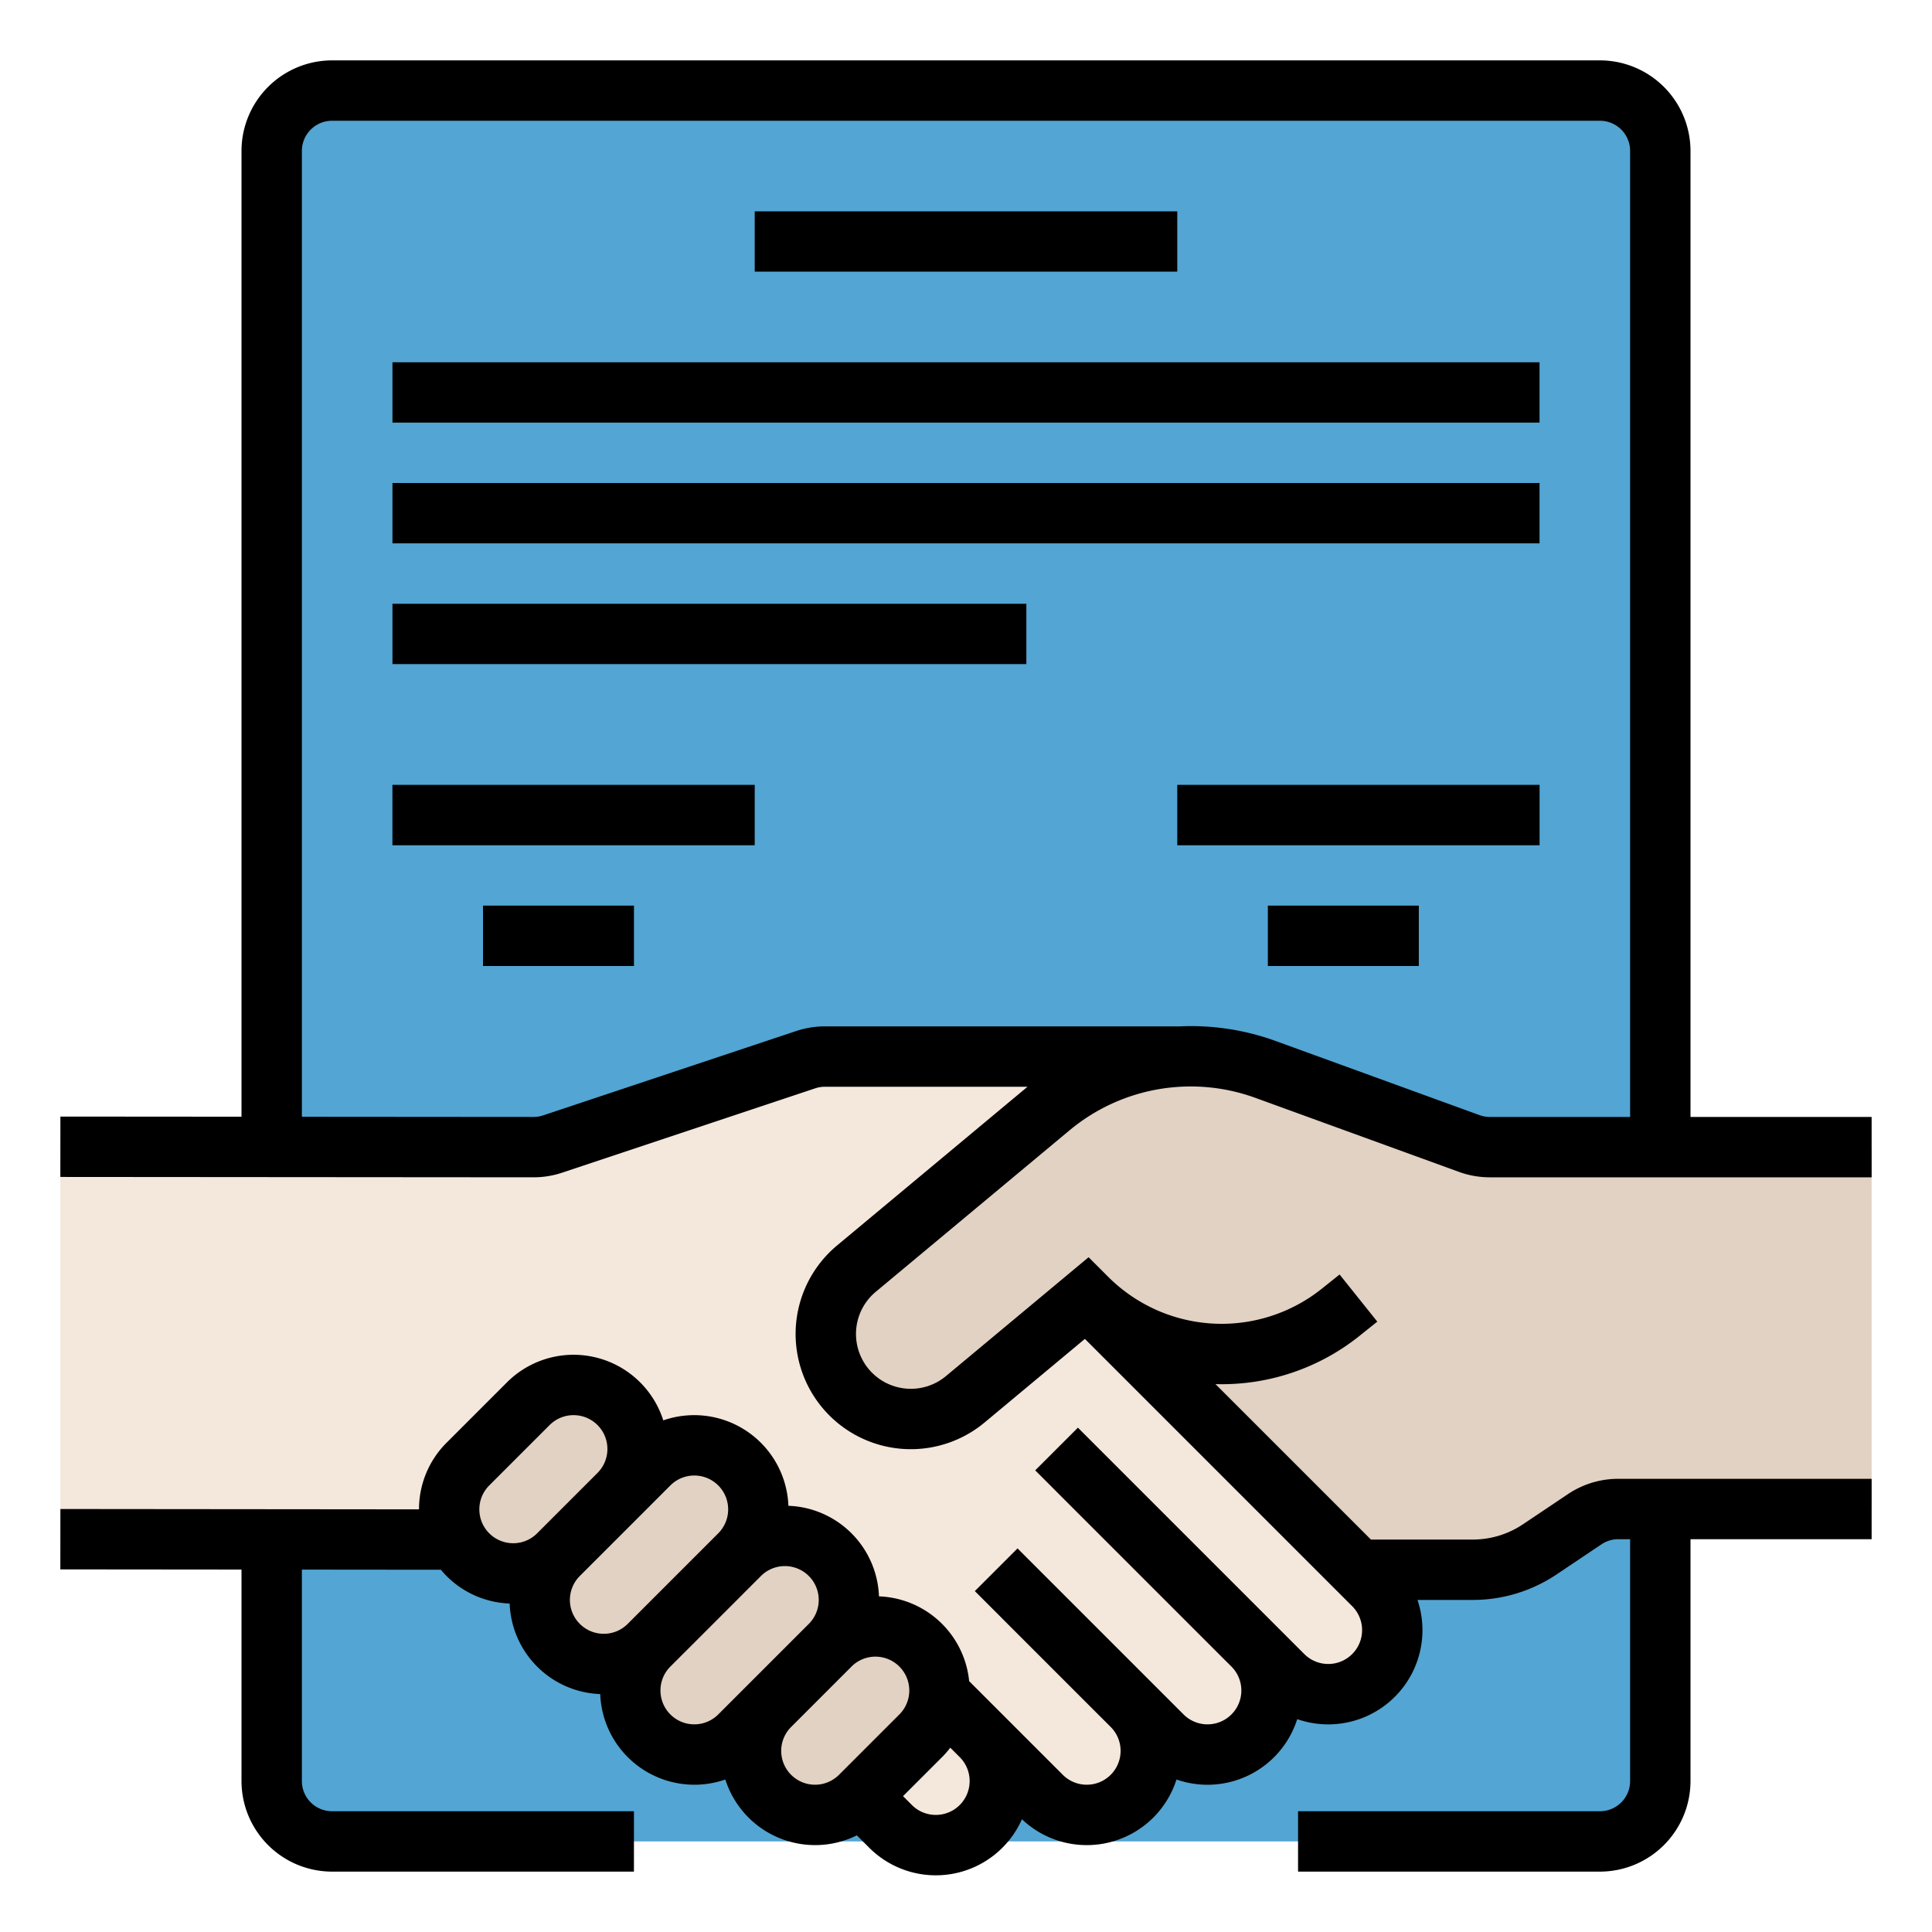<svg xmlns="http://www.w3.org/2000/svg"  viewBox="0 0 512 512" width="160px" height="160px"><g data-name="FILLED OUTLINE"><rect width="368" height="464" x="72" y="24" fill="#53a5d3" rx="16"/><path fill="#f4e7dc" d="M363.686,419.686,288,344h0a24,24,0,0,0,24-24V304a24,24,0,0,0-24-24H218.596a16,16,0,0,0-5.059.821l-67.068,22.356a16.006,16.006,0,0,1-5.072.821L16,303.902v104L160,408l75.686,75.686c6.726,6.726,17.943,6.934,24.542.083A16.971,16.971,0,0,0,260,460l15.686,15.686c6.726,6.726,17.943,6.934,24.542.083A16.971,16.971,0,0,0,300,452l7.686,7.686c6.726,6.726,17.943,6.934,24.542.083A16.971,16.971,0,0,0,332,436l8,8a16.971,16.971,0,0,0,23.769.227C370.62,437.628,370.412,426.412,363.686,419.686Z"/><path fill="#e2d2c3" d="M394.819,304.098a16.001,16.001,0,0,1-5.468-.963l-54.014-19.642a58,58,0,0,0-56.952,9.951l-51.428,42.857a22.534,22.534,0,0,0-1.508,33.246h0a22.534,22.534,0,0,0,30.36,1.377L288,344.098l72,72h30.262a32,32,0,0,0,17.825-5.425l11.869-7.961A16,16,0,0,1,428.869,400H496V304.098Z"/><path fill="#e8d6ba" d="M308,372.5h0A8,8,0,0,1,316,380.5v63.196A8,8,0,0,1,308,451.696h0a8,8,0,0,1-8-8V380.5A8,8,0,0,1,308,372.5Z" transform="rotate(-45 308 412.098)"/><rect width="16" height="39.598" x="247.951" y="436.25" fill="#e8d6ba" rx="8" transform="rotate(-45 255.951 456.049)"/><path fill="#e8d6ba" d="M284.294,410.936h0a8,8,0,0,1,8,8v34.911a8,8,0,0,1-8,8h0a8,8,0,0,1-8-8V418.936A8,8,0,0,1,284.294,410.936Z" transform="rotate(-45 284.294 436.392)"/><path fill="#dbc7b2" d="M323.758,366.928A58.431,58.431,0,0,1,289.362,355.756a7.996,7.996,0,0,1-.912-12.109h0a8.049,8.049,0,0,1,10.432-.755,42.517,42.517,0,0,0,51.459-1.312h0a5.97,5.97,0,0,1,8.391.933l2.535,3.17a5.97,5.97,0,0,1-.933,8.392h0A58.405,58.405,0,0,1,323.758,366.928Z"/><path fill="#e2d2c3" d="M196,460.098l24-24a16.971,16.971,0,0,0,0-24l0,0a16.971,16.971,0,0,0-24,0l-24,24a16.971,16.971,0,0,0,0,24l0,0a16.971,16.971,0,0,0,24,0"/><path fill="#e2d2c3" d="M155.029,395.127h33.941a16.971,16.971,0,0,1,16.971,16.971v0a16.971,16.971,0,0,1-16.971,16.971H155.029a16.971,16.971,0,0,1-16.971-16.971v0a16.971,16.971,0,0,1,16.971-16.971Z" transform="rotate(-45 172 412.098)"/><path fill="#e2d2c3" d="M244,436.098a16.971,16.971,0,0,0-24,0l-16,16a16.971,16.971,0,0,0,24,24l16-16A16.971,16.971,0,0,0,244,436.098Z"/><path fill="#e2d2c3" d="M164,372.098a16.971,16.971,0,0,0-24,0l-16,16a16.971,16.971,0,0,0,24,24l16-16A16.971,16.971,0,0,0,164,372.098Z"/><rect width="33.941" height="16" x="167.029" y="416.098" fill="#dbc7b2" rx="8" transform="rotate(-45.002 184 424.098)"/><rect width="33.941" height="16" x="191.029" y="440.098" fill="#dbc7b2" rx="8" transform="rotate(-45.002 208 448.098)"/><path fill="#dbc7b2" d="M151.03,392.098h17.941a8,8,0,0,1,8,8v0a8,8,0,0,1-8,8H151.03a8,8,0,0,1-8-8v0a8,8,0,0,1,8-8Z" transform="rotate(-45.002 160 400.098)"/><rect width="96" height="16" x="104" y="208" fill="#3c8dbf"/><rect width="40" height="16" x="128" y="240" fill="#3c8dbf"/><rect width="96" height="16" x="312" y="208" fill="#3c8dbf"/><rect width="40" height="16" x="336" y="240" fill="#3c8dbf"/><rect width="112" height="16" x="200" y="56" fill="#76c6e5"/><rect width="304" height="16" x="104" y="96" fill="#76c6e5"/><rect width="304" height="16" x="104" y="128" fill="#76c6e5"/><rect width="168" height="16" x="104" y="160" fill="#76c6e5"/><path d="M232.078,342.349l51.429-42.857a50.158,50.158,0,0,1,49.095-8.578l54.016,19.642A23.93,23.93,0,0,0,394.818,312H496V296H448V40a24.027,24.027,0,0,0-24-24H88A24.027,24.027,0,0,0,64,40V295.939l-47.994-.037-.012,16,125.396.096h.021a23.923,23.923,0,0,0,7.587-1.232l67.07-22.356A7.985,7.985,0,0,1,218.597,288H272.304l-50.468,42.057a30.534,30.534,0,1,0,39.094,46.915L287.509,354.823l70.834,70.834a8.97,8.97,0,1,1-12.686,12.687l-8-8-52-52-11.314,11.313,52,52a8.97,8.97,0,1,1-12.686,12.687l-8-8-36-36-11.314,11.313,36,36a8.97,8.97,0,1,1-12.686,12.687l-16-16-8.823-8.823a24.933,24.933,0,0,0-23.898-22.468,24.93,24.93,0,0,0-24-24,24.979,24.979,0,0,0-33.157-22.64,24.961,24.961,0,0,0-41.437-10.069l-16,16a24.892,24.892,0,0,0-7.301,17.648l-95.034-.089-.016,16L64,415.948V472a24.027,24.027,0,0,0,24,24h80V480H88a8.009,8.009,0,0,1-8-8V415.962l36.833.035c.476.569.976,1.125,1.51,1.66a24.79,24.79,0,0,0,16.721,7.291,24.93,24.93,0,0,0,24,24,24.979,24.979,0,0,0,33.157,22.64,24.973,24.973,0,0,0,34.853,14.8l3.269,3.269a24.956,24.956,0,0,0,40.481-7.542,24.946,24.946,0,0,0,40.956-10.527,24.956,24.956,0,0,0,32-16A24.971,24.971,0,0,0,375.646,424h14.615a39.863,39.863,0,0,0,22.281-6.78l11.868-7.961a7.98,7.98,0,0,1,4.458-1.356H432V472a8.009,8.009,0,0,1-8,8H344v16h80a24.027,24.027,0,0,0,24-24V407.902h48v-16H428.869A23.926,23.926,0,0,0,415.5,395.97l-11.87,7.962A23.916,23.916,0,0,1,390.262,408H363.314L322.113,366.799A58.399,58.399,0,0,0,360.335,353.977l4.662-3.729-9.994-12.494-4.662,3.729a42.517,42.517,0,0,1-56.684-3.139l-5.166-5.166-37.805,31.503a14.534,14.534,0,0,1-18.608-22.332ZM218.597,272a23.935,23.935,0,0,0-7.589,1.232l-67.071,22.356a7.955,7.955,0,0,1-2.526.41h-.007L80,295.951V40a8.009,8.009,0,0,1,8-8H424a8.009,8.009,0,0,1,8,8V296H394.818a7.971,7.971,0,0,1-2.733-.482l-54.015-19.642A65.822,65.822,0,0,0,312,272.033V272ZM136,408.971a8.971,8.971,0,0,1-6.343-15.314l16-16a8.97,8.97,0,0,1,12.686,12.687l-16,16A8.91,8.91,0,0,1,136,408.971Zm24,24a8.971,8.971,0,0,1-6.343-15.314l16-16,8-8a8.97,8.97,0,0,1,12.686,12.687l-24,24A8.91,8.91,0,0,1,160,432.971Zm30.343,21.373a8.97,8.97,0,0,1-12.686-12.687l24-24a8.97,8.97,0,0,1,12.686,12.687l-16,16Zm32,16a8.97,8.97,0,0,1-12.686-12.687l16-16a8.97,8.97,0,0,1,12.686,12.687Zm32,8a8.97,8.97,0,0,1-12.686,0L239.314,476l10.343-10.343a25.069,25.069,0,0,0,2.183-2.503l2.503,2.503A8.98,8.98,0,0,1,254.343,478.343Z"/><rect width="96" height="16" x="104" y="208"/><rect width="40" height="16" x="128" y="240"/><rect width="96" height="16" x="312" y="208"/><rect width="40" height="16" x="336" y="240"/><rect width="112" height="16" x="200" y="56"/><rect width="304" height="16" x="104" y="96"/><rect width="304" height="16" x="104" y="128"/><rect width="168" height="16" x="104" y="160"/></g></svg>